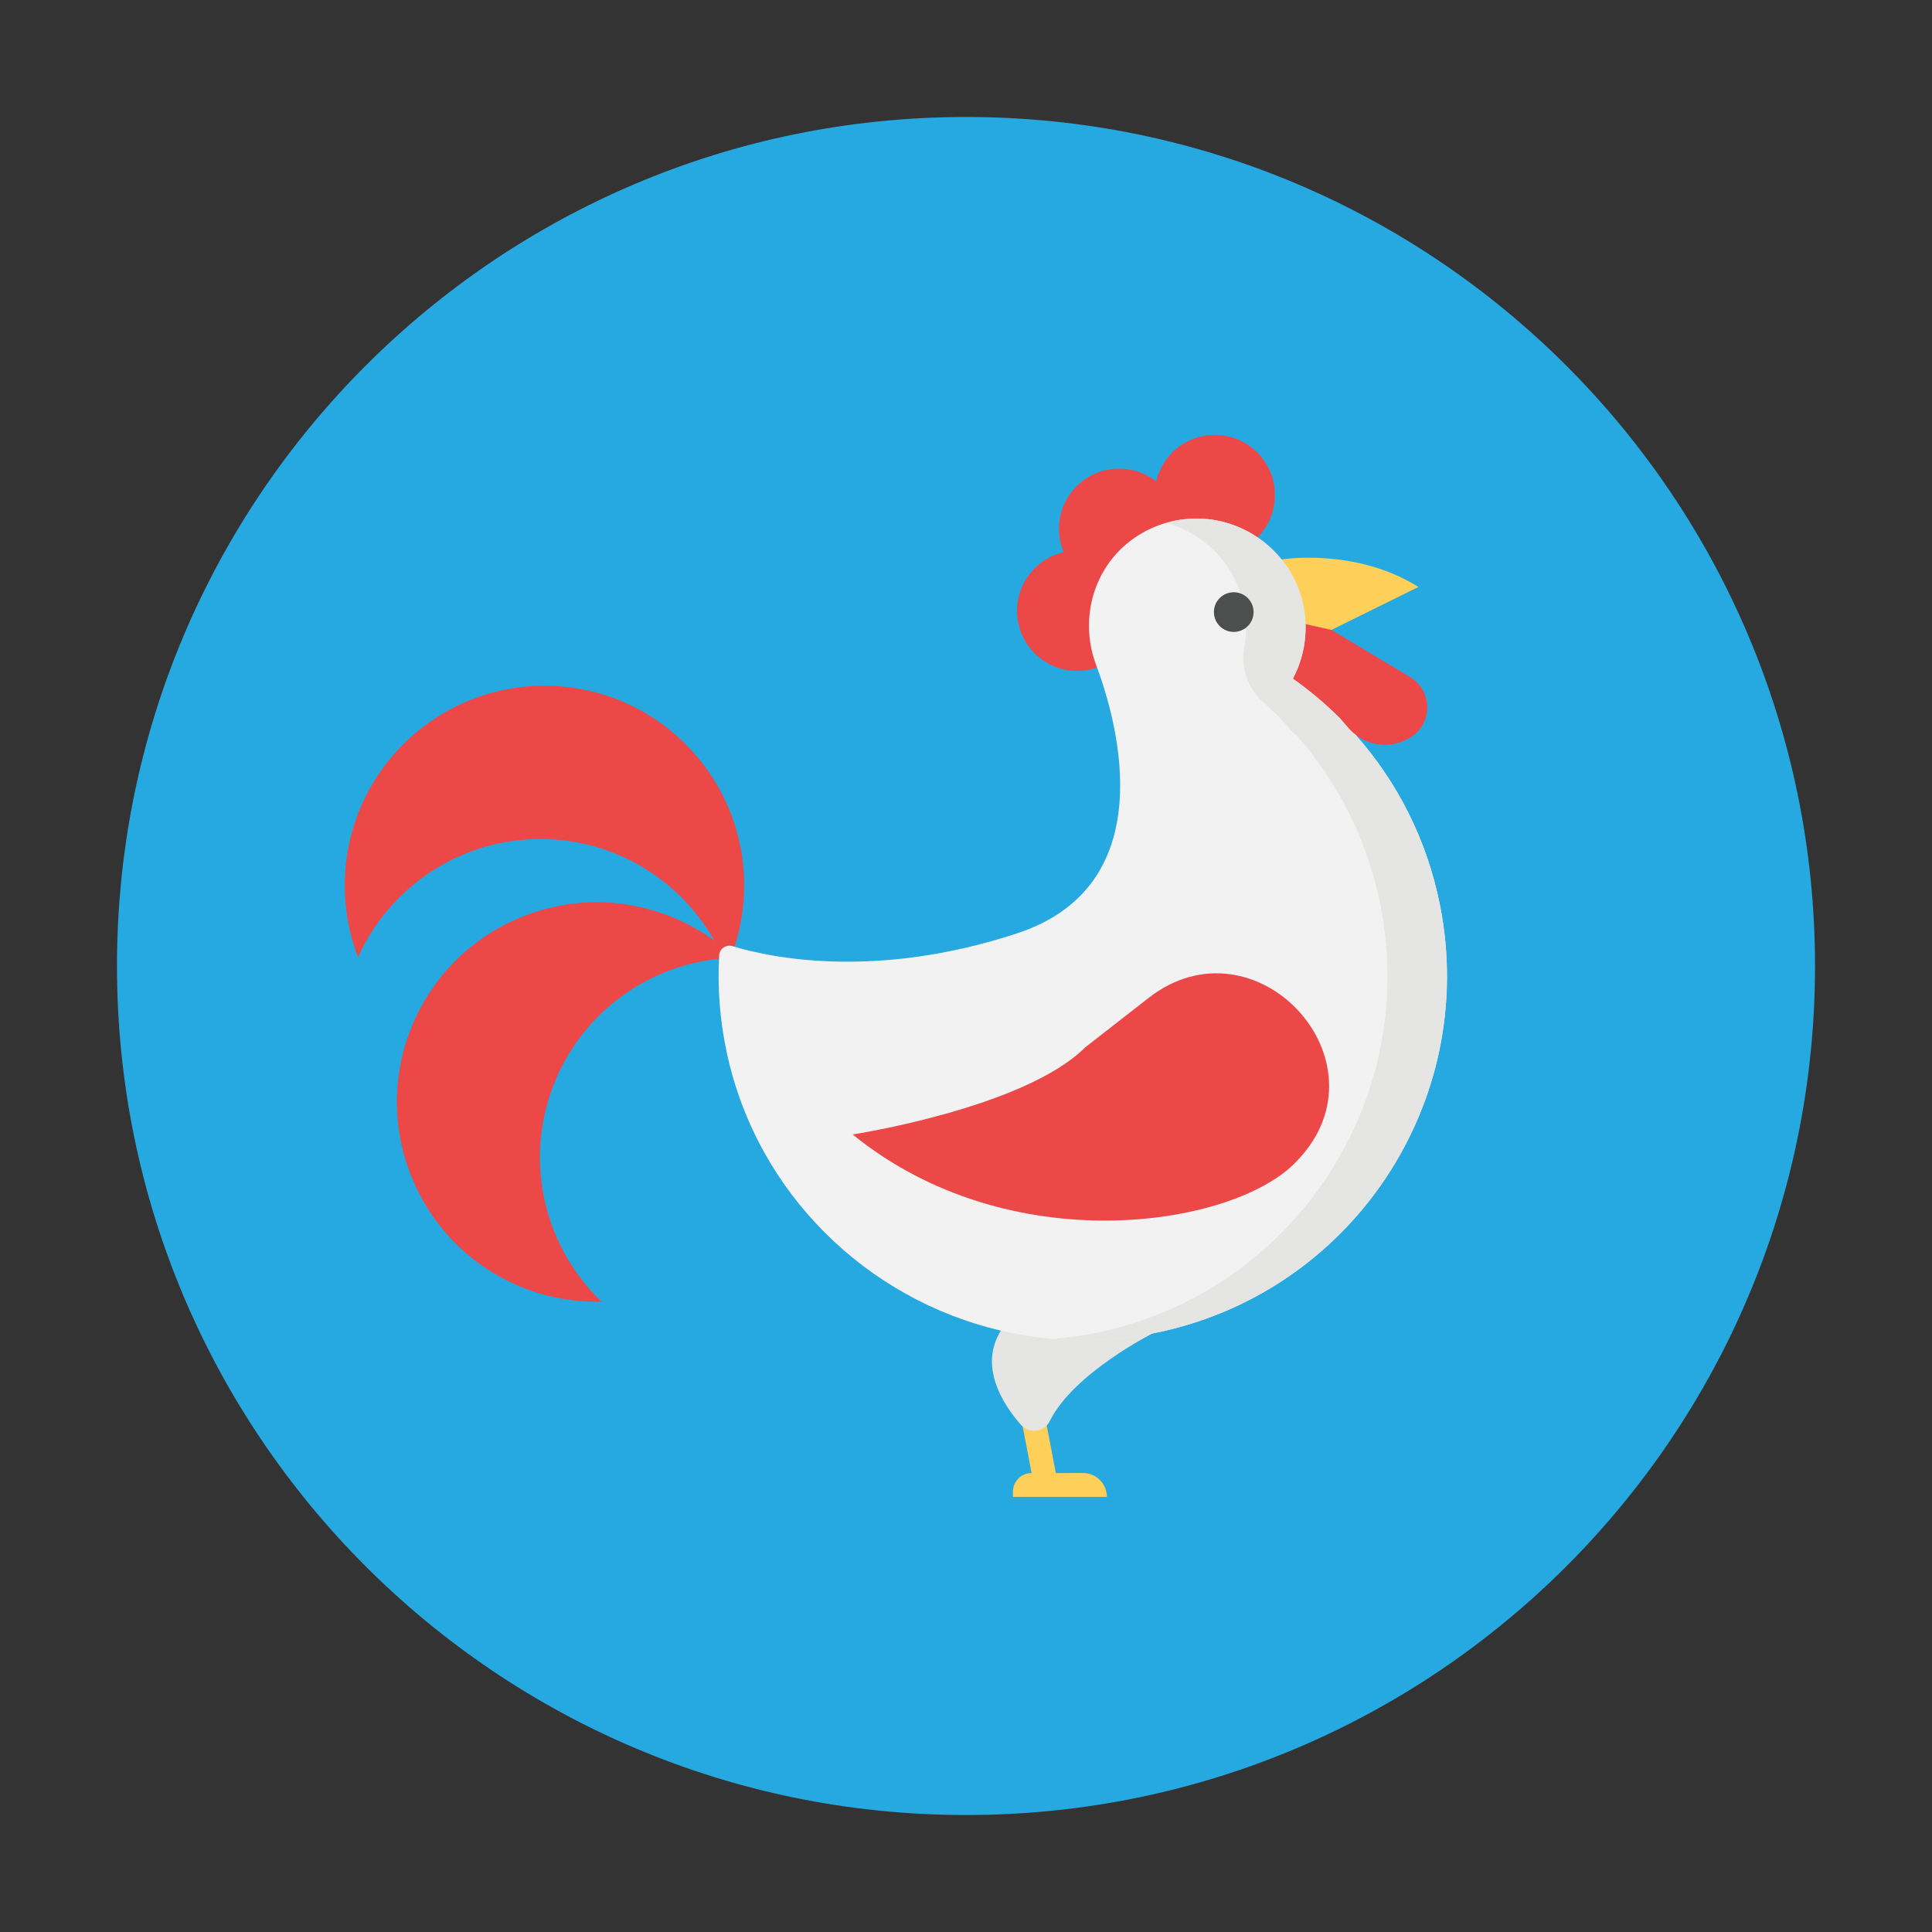 <?xml version="1.0" encoding="utf-8"?>
<!-- Generator: Adobe Illustrator 17.0.0, SVG Export Plug-In . SVG Version: 6.00 Build 0)  -->
<!DOCTYPE svg PUBLIC "-//W3C//DTD SVG 1.1//EN" "http://www.w3.org/Graphics/SVG/1.1/DTD/svg11.dtd">
<svg version="1.1" id="Layer_1" xmlns="http://www.w3.org/2000/svg" xmlns:xlink="http://www.w3.org/1999/xlink" x="0px" y="0px"
	 width="512px" height="512px" viewBox="0 0 512 512" enable-background="new 0 0 512 512" xml:space="preserve">
<rect x="0" y="0" width="512" height="512" fill="#333333" stroke="none"/>
<g>
	<path fill="#26A9E0" d="M256,31C131.747,31,31,131.747,31,256s100.747,225,225,225s225-100.747,225-225S380.253,31,256,31z"/>
	<g>
		<path fill="#FFD059" d="M280.352,390.37h-0.547l-5.481-28.632l-6.196,1.186l5.255,27.446l0,0c-2.732,0-4.946,2.215-4.946,4.946
			v1.362h24.884l0,0c0-3.485-2.824-6.309-6.309-6.309L280.352,390.37L280.352,390.37z"/>
		<path fill="#EC4848" d="M290.502,176.282c0.077,0.203,0.154,0.407,0.231,0.617l-0.47,0.168c-1.507,0.476-3.119,0.736-4.788,0.736
			c-8.804,0-15.947-7.136-15.947-15.94c0-7.57,5.279-13.9,12.351-15.533c-0.806-1.907-1.248-3.995-1.248-6.196
			c0-8.804,7.136-15.94,15.94-15.94c3.708,0,7.122,1.269,9.827,3.393c1.633-7.066,7.963-12.337,15.526-12.337
			c8.804,0,15.94,7.143,15.94,15.947c0,4.374-1.753,8.327-4.605,11.209c-5.65-3.82-4.767,11.531-11.902,12.442
			c-5.748,0.736-9.589,5.348-13.669,8.762C298.374,171.396,309.442,173.772,290.502,176.282z"/>
		<path fill="#FFD059" d="M375.901,155.547l-23.055,11.377l-7.15,3.526c0.554-3.799-16.241-4.956-17.328-8.944
			c-1.058-3.89,13.69-10.241,11.271-13.241C339.64,148.264,359.078,145.032,375.901,155.547z"/>
		<path fill="#EC4848" d="M373.714,179.464c5.888,3.533,6.077,12.007,0.343,15.8c-2.159,1.423-4.605,2.117-7.037,2.117
			c-2.755,0-5.495-0.89-7.745-2.615c-1.346-1.514-15.344,9.624-16.781,8.201c-3.862-3.855-8.278-3.624-12.723-6.764
			c1.549-2.902-1.879-31.375-1.402-34.698l24.478,5.418L373.714,179.464z"/>
		<path fill="#E5E5E4" d="M305.426,353.38c0,0-20.971,10.549-27.211,23.199c-1.465,2.968-5.506,3.501-7.678,1.004
			c-5.176-5.952-11.025-15.646-5.304-24.938v-0.007C276.847,326.582,318.555,329.737,305.426,353.38z"/>
		<g>
			<path fill="#EC4848" d="M145.683,181.749c29.216,0.771,52.278,25.088,51.507,54.304c-0.189,7.199-1.815,14.02-4.584,20.209
				c-7.458-19.347-25.978-33.303-47.995-33.885c-22.017-0.582-41.244,12.379-49.72,31.305c-2.44-6.33-3.701-13.227-3.512-20.426
				C92.151,204.039,116.467,180.978,145.683,181.749z"/>
			<path fill="#EC4848" d="M194.709,253.808c-20.728,0.519-40.095,13.262-48.044,33.808c-7.956,20.538-2.215,43.004,12.758,57.346
				c-6.778,0.168-13.697-0.96-20.412-3.561c-27.26-10.55-40.803-41.203-30.246-68.456c10.55-27.26,41.203-40.803,68.456-30.254
				C183.935,245.291,189.816,249.118,194.709,253.808z"/>
		</g>
		<path fill="#F2F2F2" d="M190.583,253.202c0.099-1.773,1.848-2.984,3.546-2.464c9.225,2.83,37.248,9.143,75.343-3.366
			c38.77-12.73,26.665-55.825,21.26-70.475c-0.077-0.211-0.154-0.414-0.231-0.617c-4.276-11.363-1.248-24.365,8.068-32.153
			c4.08-3.413,9.168-5.748,14.916-6.484c7.136-0.911,14.125,0.939,19.774,4.759c2.397,1.619,4.556,3.589,6.379,5.86
			c2.418,3,4.262,6.512,5.32,10.402c1.086,3.989,1.29,7.984,0.736,11.783c-0.476,3.323-1.528,6.505-3.077,9.407
			c4.444,3.14,8.622,6.645,12.484,10.501l2.243,2.594c0.589,0.68,1.233,1.29,1.928,1.815c10.942,12.351,18.849,27.667,22.312,45.009
			c10.458,52.404-23.664,103.357-76.159,113.605c-13.711,2.677-27.352,2.271-40.194-0.743
			c-35.314-8.257-64.594-36.176-72.641-73.727C190.739,270.248,190.11,261.624,190.583,253.202z"/>
		<path fill="#E5E5E4" d="M381.586,239.775c-3.463-17.342-11.369-32.658-22.312-45.009c-0.694-0.525-1.339-1.135-1.928-1.815
			l-2.243-2.594c-3.862-3.855-8.04-7.36-12.484-10.501c1.549-2.902,2.6-6.084,3.077-9.407c0.554-3.799,0.35-7.795-0.736-11.783
			c-1.058-3.89-2.902-7.402-5.32-10.402c-1.822-2.271-3.982-4.241-6.379-5.86c-5.65-3.82-12.638-5.671-19.774-4.759
			c-1.481,0.19-2.917,0.49-4.304,0.883c2.967,0.85,5.773,2.163,8.308,3.877c2.397,1.619,4.556,3.589,6.379,5.86
			c2.418,3,4.262,6.512,5.32,10.402c1.086,3.989,1.29,7.984,0.736,11.783c-0.053,0.369-0.113,0.737-0.18,1.102
			c-0.99,5.395,0.839,10.882,4.969,14.491c1.585,1.385,3.125,2.824,4.618,4.314l2.243,2.594c0.589,0.68,1.233,1.29,1.928,1.815
			c10.942,12.351,18.849,27.667,22.312,45.009c10.458,52.404-23.664,103.357-76.16,113.605c-3.5,0.684-6.995,1.164-10.474,1.453
			c8.589,0.711,17.402,0.274,26.245-1.453C357.921,343.131,392.043,292.179,381.586,239.775z"/>
		<path fill="#EC4848" d="M304.379,264.47c28.304-22.067,64.248,16.706,39.656,42.845c-0.329,0.349-0.666,0.697-1.011,1.042
			c-16.823,16.823-75.536,26.042-117.061-7.711c0,0,45.563-7.009,61.685-23.132L304.379,264.47z"/>
		<circle fill="#4D4E4E" cx="326.954" cy="162.207" r="5.257"/>
	</g>
</g>
</svg>
